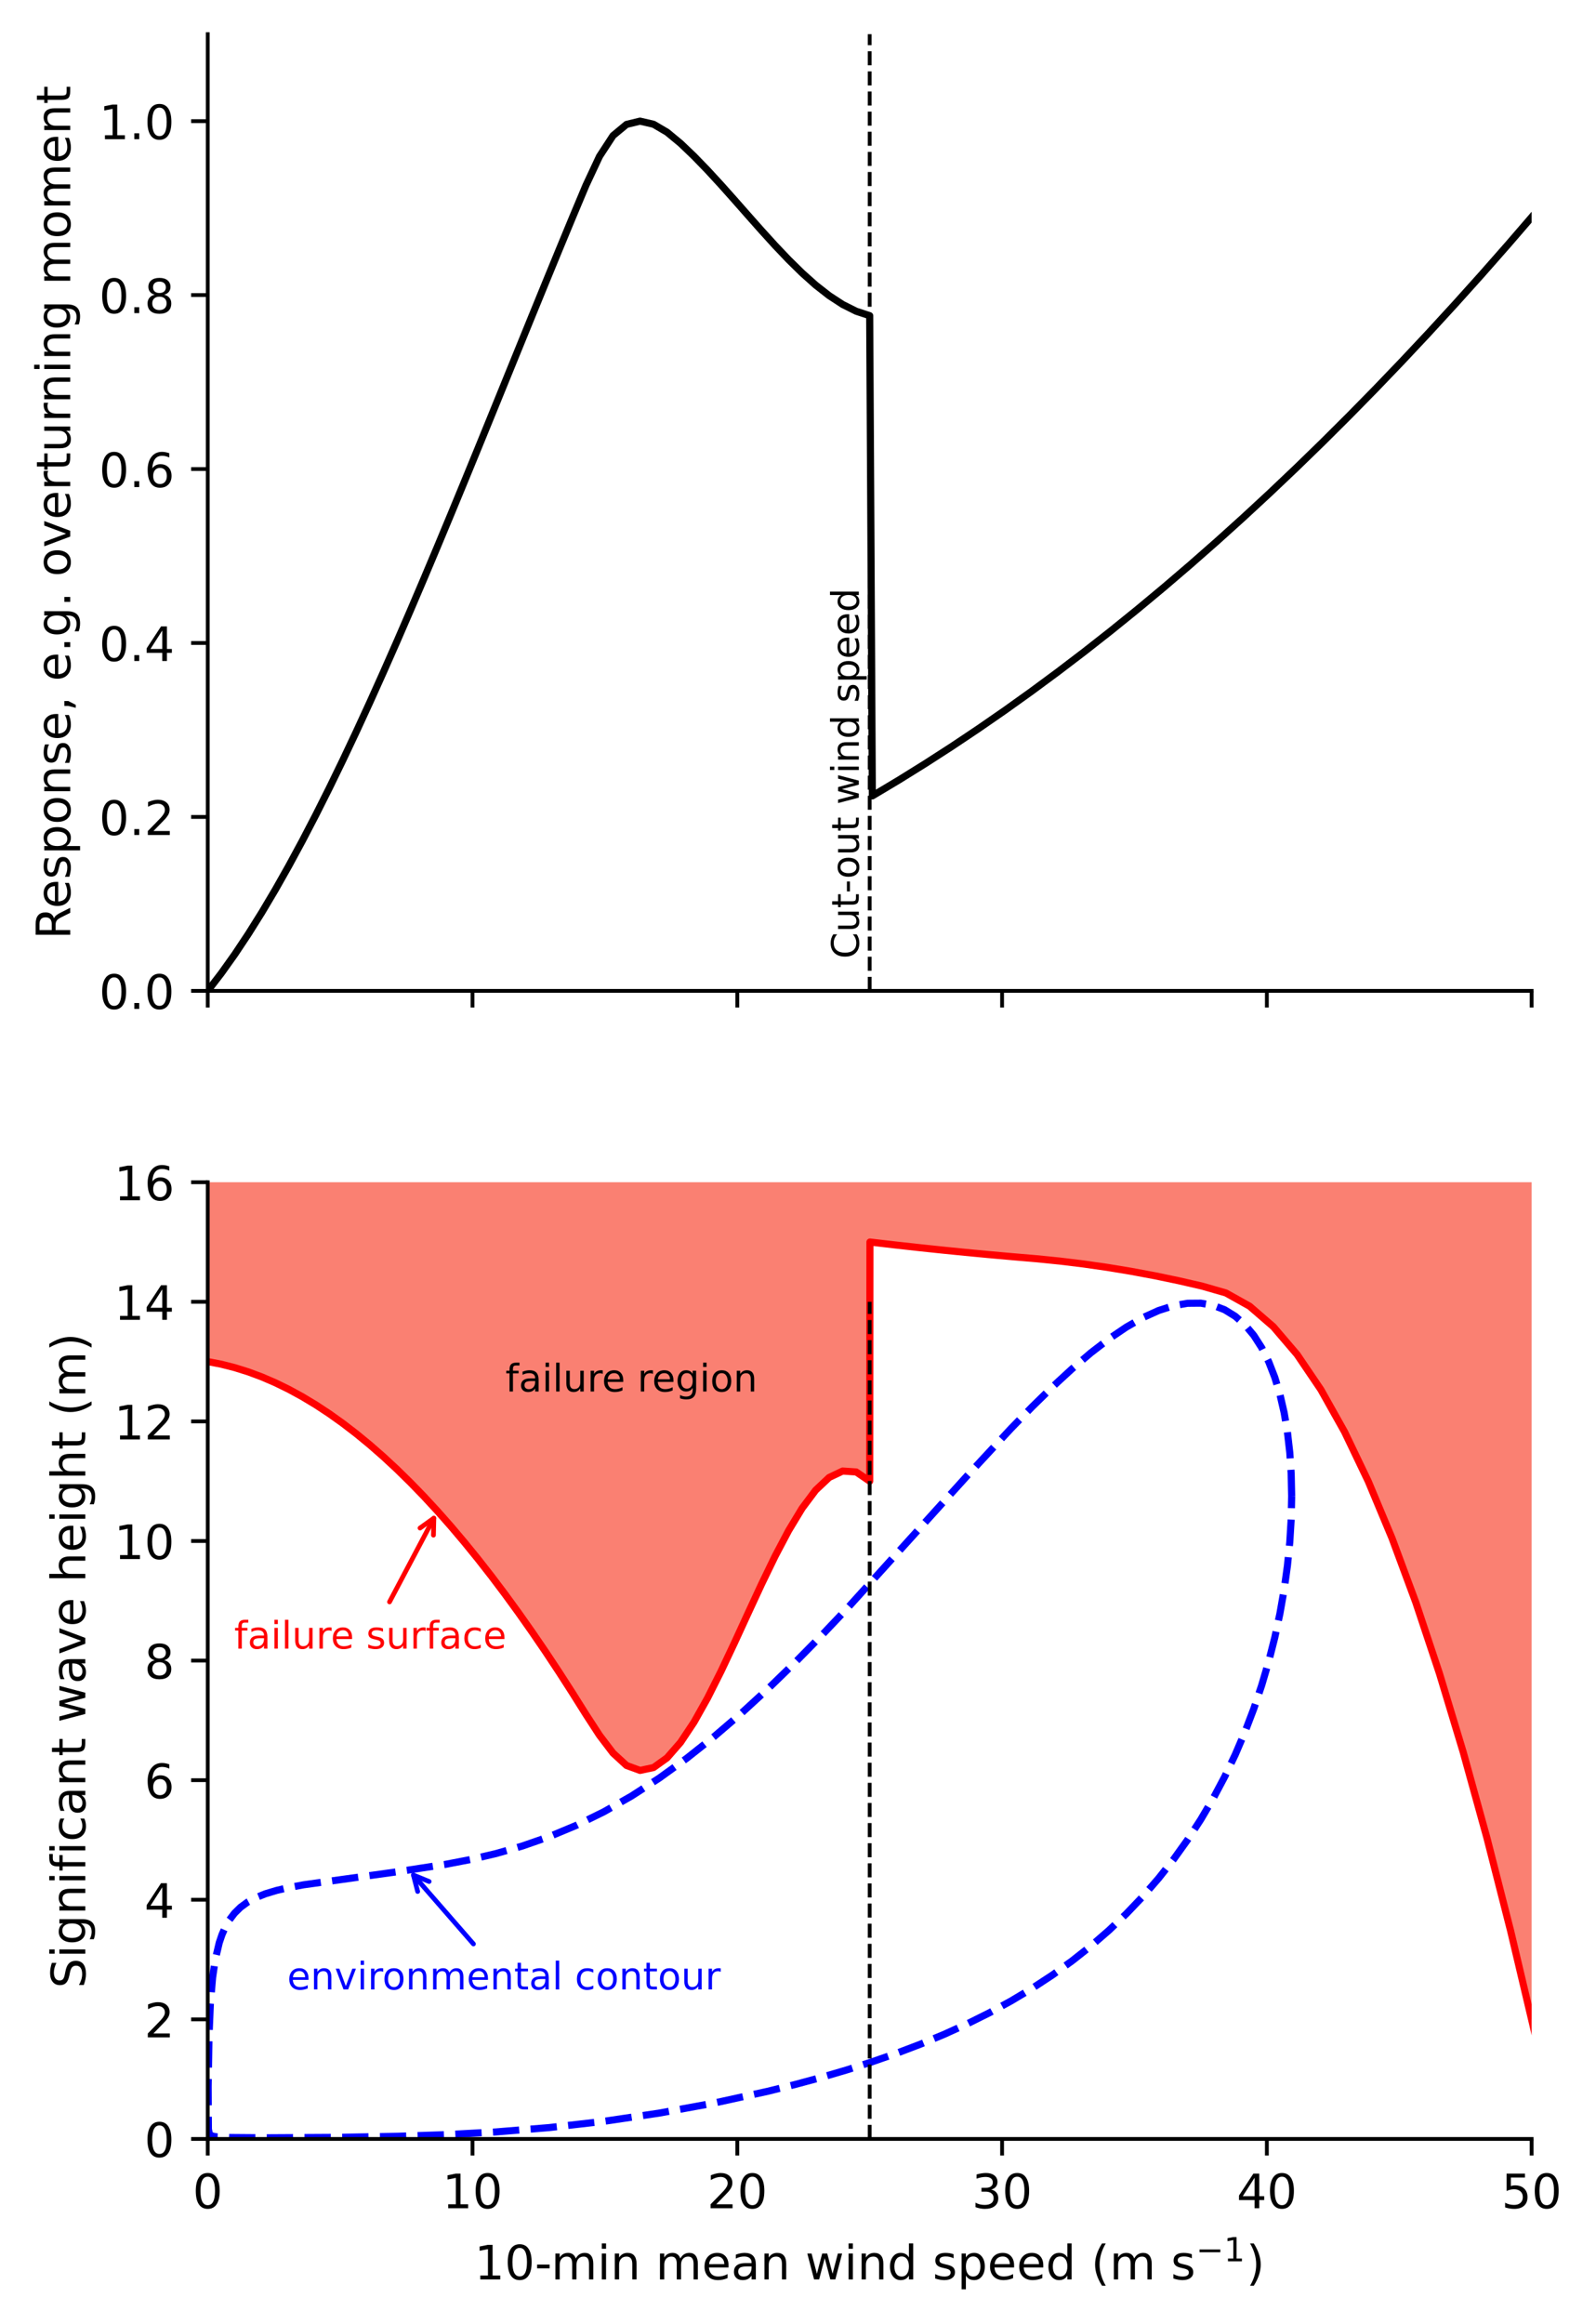 <?xml version="1.0" encoding="utf-8" standalone="no"?>
<!DOCTYPE svg PUBLIC "-//W3C//DTD SVG 1.1//EN"
  "http://www.w3.org/Graphics/SVG/1.1/DTD/svg11.dtd">
<!-- Created with matplotlib (https://matplotlib.org/) -->
<svg height="489.698pt" version="1.1" viewBox="0 0 336.344 489.698" width="336.344pt" xmlns="http://www.w3.org/2000/svg" xmlns:xlink="http://www.w3.org/1999/xlink">
 <defs>
  <style type="text/css">*{stroke-linecap:butt;stroke-linejoin:round;}</style>
 </defs>
 <g id="figure_1">
  <g id="patch_1">
   <path d="M 0 489.698 
L 336.344 489.698 
L 336.344 0 
L 0 0 
z
" style="fill:#ffffff;"/>
  </g>
  <g id="axes_1">
   <g id="patch_2">
    <path d="M 43.781 208.8 
L 322.781 208.8 
L 322.781 7.2 
L 43.781 7.2 
z
" style="fill:#ffffff;"/>
   </g>
   <g id="matplotlib.axis_1">
    <g id="xtick_1">
     <g id="line2d_1">
      <defs>
       <path d="M 0 0 
L 0 3.5 
" id="m9b6d91c49f" style="stroke:#000000;stroke-width:0.8;"/>
      </defs>
      <g>
       <use style="stroke:#000000;stroke-width:0.8;" x="43.781" xlink:href="#m9b6d91c49f" y="208.8"/>
      </g>
     </g>
    </g>
    <g id="xtick_2">
     <g id="line2d_2">
      <g>
       <use style="stroke:#000000;stroke-width:0.8;" x="99.581" xlink:href="#m9b6d91c49f" y="208.8"/>
      </g>
     </g>
    </g>
    <g id="xtick_3">
     <g id="line2d_3">
      <g>
       <use style="stroke:#000000;stroke-width:0.8;" x="155.381" xlink:href="#m9b6d91c49f" y="208.8"/>
      </g>
     </g>
    </g>
    <g id="xtick_4">
     <g id="line2d_4">
      <g>
       <use style="stroke:#000000;stroke-width:0.8;" x="211.181" xlink:href="#m9b6d91c49f" y="208.8"/>
      </g>
     </g>
    </g>
    <g id="xtick_5">
     <g id="line2d_5">
      <g>
       <use style="stroke:#000000;stroke-width:0.8;" x="266.981" xlink:href="#m9b6d91c49f" y="208.8"/>
      </g>
     </g>
    </g>
    <g id="xtick_6">
     <g id="line2d_6">
      <g>
       <use style="stroke:#000000;stroke-width:0.8;" x="322.781" xlink:href="#m9b6d91c49f" y="208.8"/>
      </g>
     </g>
    </g>
   </g>
   <g id="matplotlib.axis_2">
    <g id="ytick_1">
     <g id="line2d_7">
      <defs>
       <path d="M 0 0 
L -3.5 0 
" id="m0e8716a237" style="stroke:#000000;stroke-width:0.8;"/>
      </defs>
      <g>
       <use style="stroke:#000000;stroke-width:0.8;" x="43.781" xlink:href="#m0e8716a237" y="208.8"/>
      </g>
     </g>
     <g id="text_1">
      <!-- 0.0 -->
      <g transform="translate(20.878 212.599)scale(0.1 -0.1)">
       <defs>
        <path d="M 31.781 66.406 
Q 24.172 66.406 20.328 58.906 
Q 16.5 51.422 16.5 36.375 
Q 16.5 21.391 20.328 13.891 
Q 24.172 6.391 31.781 6.391 
Q 39.453 6.391 43.281 13.891 
Q 47.125 21.391 47.125 36.375 
Q 47.125 51.422 43.281 58.906 
Q 39.453 66.406 31.781 66.406 
z
M 31.781 74.219 
Q 44.047 74.219 50.516 64.516 
Q 56.984 54.828 56.984 36.375 
Q 56.984 17.969 50.516 8.266 
Q 44.047 -1.422 31.781 -1.422 
Q 19.531 -1.422 13.062 8.266 
Q 6.594 17.969 6.594 36.375 
Q 6.594 54.828 13.062 64.516 
Q 19.531 74.219 31.781 74.219 
z
" id="DejaVuSans-48"/>
        <path d="M 10.688 12.406 
L 21 12.406 
L 21 0 
L 10.688 0 
z
" id="DejaVuSans-46"/>
       </defs>
       <use xlink:href="#DejaVuSans-48"/>
       <use x="63.623" xlink:href="#DejaVuSans-46"/>
       <use x="95.41" xlink:href="#DejaVuSans-48"/>
      </g>
     </g>
    </g>
    <g id="ytick_2">
     <g id="line2d_8">
      <g>
       <use style="stroke:#000000;stroke-width:0.8;" x="43.781" xlink:href="#m0e8716a237" y="172.145"/>
      </g>
     </g>
     <g id="text_2">
      <!-- 0.2 -->
      <g transform="translate(20.878 175.945)scale(0.1 -0.1)">
       <defs>
        <path d="M 19.188 8.297 
L 53.609 8.297 
L 53.609 0 
L 7.328 0 
L 7.328 8.297 
Q 12.938 14.109 22.625 23.891 
Q 32.328 33.688 34.812 36.531 
Q 39.547 41.844 41.422 45.531 
Q 43.312 49.219 43.312 52.781 
Q 43.312 58.594 39.234 62.25 
Q 35.156 65.922 28.609 65.922 
Q 23.969 65.922 18.812 64.312 
Q 13.672 62.703 7.812 59.422 
L 7.812 69.391 
Q 13.766 71.781 18.938 73 
Q 24.125 74.219 28.422 74.219 
Q 39.75 74.219 46.484 68.547 
Q 53.219 62.891 53.219 53.422 
Q 53.219 48.922 51.531 44.891 
Q 49.859 40.875 45.406 35.406 
Q 44.188 33.984 37.641 27.219 
Q 31.109 20.453 19.188 8.297 
z
" id="DejaVuSans-50"/>
       </defs>
       <use xlink:href="#DejaVuSans-48"/>
       <use x="63.623" xlink:href="#DejaVuSans-46"/>
       <use x="95.41" xlink:href="#DejaVuSans-50"/>
      </g>
     </g>
    </g>
    <g id="ytick_3">
     <g id="line2d_9">
      <g>
       <use style="stroke:#000000;stroke-width:0.8;" x="43.781" xlink:href="#m0e8716a237" y="135.491"/>
      </g>
     </g>
     <g id="text_3">
      <!-- 0.4 -->
      <g transform="translate(20.878 139.29)scale(0.1 -0.1)">
       <defs>
        <path d="M 37.797 64.312 
L 12.891 25.391 
L 37.797 25.391 
z
M 35.203 72.906 
L 47.609 72.906 
L 47.609 25.391 
L 58.016 25.391 
L 58.016 17.188 
L 47.609 17.188 
L 47.609 0 
L 37.797 0 
L 37.797 17.188 
L 4.891 17.188 
L 4.891 26.703 
z
" id="DejaVuSans-52"/>
       </defs>
       <use xlink:href="#DejaVuSans-48"/>
       <use x="63.623" xlink:href="#DejaVuSans-46"/>
       <use x="95.41" xlink:href="#DejaVuSans-52"/>
      </g>
     </g>
    </g>
    <g id="ytick_4">
     <g id="line2d_10">
      <g>
       <use style="stroke:#000000;stroke-width:0.8;" x="43.781" xlink:href="#m0e8716a237" y="98.836"/>
      </g>
     </g>
     <g id="text_4">
      <!-- 0.6 -->
      <g transform="translate(20.878 102.636)scale(0.1 -0.1)">
       <defs>
        <path d="M 33.016 40.375 
Q 26.375 40.375 22.484 35.828 
Q 18.609 31.297 18.609 23.391 
Q 18.609 15.531 22.484 10.953 
Q 26.375 6.391 33.016 6.391 
Q 39.656 6.391 43.531 10.953 
Q 47.406 15.531 47.406 23.391 
Q 47.406 31.297 43.531 35.828 
Q 39.656 40.375 33.016 40.375 
z
M 52.594 71.297 
L 52.594 62.312 
Q 48.875 64.062 45.094 64.984 
Q 41.312 65.922 37.594 65.922 
Q 27.828 65.922 22.672 59.328 
Q 17.531 52.734 16.797 39.406 
Q 19.672 43.656 24.016 45.922 
Q 28.375 48.188 33.594 48.188 
Q 44.578 48.188 50.953 41.516 
Q 57.328 34.859 57.328 23.391 
Q 57.328 12.156 50.688 5.359 
Q 44.047 -1.422 33.016 -1.422 
Q 20.359 -1.422 13.672 8.266 
Q 6.984 17.969 6.984 36.375 
Q 6.984 53.656 15.188 63.938 
Q 23.391 74.219 37.203 74.219 
Q 40.922 74.219 44.703 73.484 
Q 48.484 72.75 52.594 71.297 
z
" id="DejaVuSans-54"/>
       </defs>
       <use xlink:href="#DejaVuSans-48"/>
       <use x="63.623" xlink:href="#DejaVuSans-46"/>
       <use x="95.41" xlink:href="#DejaVuSans-54"/>
      </g>
     </g>
    </g>
    <g id="ytick_5">
     <g id="line2d_11">
      <g>
       <use style="stroke:#000000;stroke-width:0.8;" x="43.781" xlink:href="#m0e8716a237" y="62.182"/>
      </g>
     </g>
     <g id="text_5">
      <!-- 0.8 -->
      <g transform="translate(20.878 65.981)scale(0.1 -0.1)">
       <defs>
        <path d="M 31.781 34.625 
Q 24.75 34.625 20.719 30.859 
Q 16.703 27.094 16.703 20.516 
Q 16.703 13.922 20.719 10.156 
Q 24.75 6.391 31.781 6.391 
Q 38.812 6.391 42.859 10.172 
Q 46.922 13.969 46.922 20.516 
Q 46.922 27.094 42.891 30.859 
Q 38.875 34.625 31.781 34.625 
z
M 21.922 38.812 
Q 15.578 40.375 12.031 44.719 
Q 8.5 49.078 8.5 55.328 
Q 8.5 64.062 14.719 69.141 
Q 20.953 74.219 31.781 74.219 
Q 42.672 74.219 48.875 69.141 
Q 55.078 64.062 55.078 55.328 
Q 55.078 49.078 51.531 44.719 
Q 48 40.375 41.703 38.812 
Q 48.828 37.156 52.797 32.312 
Q 56.781 27.484 56.781 20.516 
Q 56.781 9.906 50.312 4.234 
Q 43.844 -1.422 31.781 -1.422 
Q 19.734 -1.422 13.25 4.234 
Q 6.781 9.906 6.781 20.516 
Q 6.781 27.484 10.781 32.312 
Q 14.797 37.156 21.922 38.812 
z
M 18.312 54.391 
Q 18.312 48.734 21.844 45.562 
Q 25.391 42.391 31.781 42.391 
Q 38.141 42.391 41.719 45.562 
Q 45.312 48.734 45.312 54.391 
Q 45.312 60.062 41.719 63.234 
Q 38.141 66.406 31.781 66.406 
Q 25.391 66.406 21.844 63.234 
Q 18.312 60.062 18.312 54.391 
z
" id="DejaVuSans-56"/>
       </defs>
       <use xlink:href="#DejaVuSans-48"/>
       <use x="63.623" xlink:href="#DejaVuSans-46"/>
       <use x="95.41" xlink:href="#DejaVuSans-56"/>
      </g>
     </g>
    </g>
    <g id="ytick_6">
     <g id="line2d_12">
      <g>
       <use style="stroke:#000000;stroke-width:0.8;" x="43.781" xlink:href="#m0e8716a237" y="25.527"/>
      </g>
     </g>
     <g id="text_6">
      <!-- 1.0 -->
      <g transform="translate(20.878 29.326)scale(0.1 -0.1)">
       <defs>
        <path d="M 12.406 8.297 
L 28.516 8.297 
L 28.516 63.922 
L 10.984 60.406 
L 10.984 69.391 
L 28.422 72.906 
L 38.281 72.906 
L 38.281 8.297 
L 54.391 8.297 
L 54.391 0 
L 12.406 0 
z
" id="DejaVuSans-49"/>
       </defs>
       <use xlink:href="#DejaVuSans-49"/>
       <use x="63.623" xlink:href="#DejaVuSans-46"/>
       <use x="95.41" xlink:href="#DejaVuSans-48"/>
      </g>
     </g>
    </g>
    <g id="text_7">
     <!-- Response, e.g. overturning moment -->
     <g transform="translate(14.798 197.953)rotate(-90)scale(0.1 -0.1)">
      <defs>
       <path d="M 44.391 34.188 
Q 47.562 33.109 50.562 29.594 
Q 53.562 26.078 56.594 19.922 
L 66.609 0 
L 56 0 
L 46.688 18.703 
Q 43.062 26.031 39.672 28.422 
Q 36.281 30.812 30.422 30.812 
L 19.672 30.812 
L 19.672 0 
L 9.812 0 
L 9.812 72.906 
L 32.078 72.906 
Q 44.578 72.906 50.734 67.672 
Q 56.891 62.453 56.891 51.906 
Q 56.891 45.016 53.688 40.469 
Q 50.484 35.938 44.391 34.188 
z
M 19.672 64.797 
L 19.672 38.922 
L 32.078 38.922 
Q 39.203 38.922 42.844 42.219 
Q 46.484 45.516 46.484 51.906 
Q 46.484 58.297 42.844 61.547 
Q 39.203 64.797 32.078 64.797 
z
" id="DejaVuSans-82"/>
       <path d="M 56.203 29.594 
L 56.203 25.203 
L 14.891 25.203 
Q 15.484 15.922 20.484 11.062 
Q 25.484 6.203 34.422 6.203 
Q 39.594 6.203 44.453 7.469 
Q 49.312 8.734 54.109 11.281 
L 54.109 2.781 
Q 49.266 0.734 44.188 -0.344 
Q 39.109 -1.422 33.891 -1.422 
Q 20.797 -1.422 13.156 6.188 
Q 5.516 13.812 5.516 26.812 
Q 5.516 40.234 12.766 48.109 
Q 20.016 56 32.328 56 
Q 43.359 56 49.781 48.891 
Q 56.203 41.797 56.203 29.594 
z
M 47.219 32.234 
Q 47.125 39.594 43.094 43.984 
Q 39.062 48.391 32.422 48.391 
Q 24.906 48.391 20.391 44.141 
Q 15.875 39.891 15.188 32.172 
z
" id="DejaVuSans-101"/>
       <path d="M 44.281 53.078 
L 44.281 44.578 
Q 40.484 46.531 36.375 47.5 
Q 32.281 48.484 27.875 48.484 
Q 21.188 48.484 17.844 46.438 
Q 14.5 44.391 14.5 40.281 
Q 14.5 37.156 16.891 35.375 
Q 19.281 33.594 26.516 31.984 
L 29.594 31.297 
Q 39.156 29.25 43.188 25.516 
Q 47.219 21.781 47.219 15.094 
Q 47.219 7.469 41.188 3.016 
Q 35.156 -1.422 24.609 -1.422 
Q 20.219 -1.422 15.453 -0.562 
Q 10.688 0.297 5.422 2 
L 5.422 11.281 
Q 10.406 8.688 15.234 7.391 
Q 20.062 6.109 24.812 6.109 
Q 31.156 6.109 34.562 8.281 
Q 37.984 10.453 37.984 14.406 
Q 37.984 18.062 35.516 20.016 
Q 33.062 21.969 24.703 23.781 
L 21.578 24.516 
Q 13.234 26.266 9.516 29.906 
Q 5.812 33.547 5.812 39.891 
Q 5.812 47.609 11.281 51.797 
Q 16.75 56 26.812 56 
Q 31.781 56 36.172 55.266 
Q 40.578 54.547 44.281 53.078 
z
" id="DejaVuSans-115"/>
       <path d="M 18.109 8.203 
L 18.109 -20.797 
L 9.078 -20.797 
L 9.078 54.688 
L 18.109 54.688 
L 18.109 46.391 
Q 20.953 51.266 25.266 53.625 
Q 29.594 56 35.594 56 
Q 45.562 56 51.781 48.094 
Q 58.016 40.188 58.016 27.297 
Q 58.016 14.406 51.781 6.484 
Q 45.562 -1.422 35.594 -1.422 
Q 29.594 -1.422 25.266 0.953 
Q 20.953 3.328 18.109 8.203 
z
M 48.688 27.297 
Q 48.688 37.203 44.609 42.844 
Q 40.531 48.484 33.406 48.484 
Q 26.266 48.484 22.188 42.844 
Q 18.109 37.203 18.109 27.297 
Q 18.109 17.391 22.188 11.75 
Q 26.266 6.109 33.406 6.109 
Q 40.531 6.109 44.609 11.75 
Q 48.688 17.391 48.688 27.297 
z
" id="DejaVuSans-112"/>
       <path d="M 30.609 48.391 
Q 23.391 48.391 19.188 42.75 
Q 14.984 37.109 14.984 27.297 
Q 14.984 17.484 19.156 11.844 
Q 23.344 6.203 30.609 6.203 
Q 37.797 6.203 41.984 11.859 
Q 46.188 17.531 46.188 27.297 
Q 46.188 37.016 41.984 42.703 
Q 37.797 48.391 30.609 48.391 
z
M 30.609 56 
Q 42.328 56 49.016 48.375 
Q 55.719 40.766 55.719 27.297 
Q 55.719 13.875 49.016 6.219 
Q 42.328 -1.422 30.609 -1.422 
Q 18.844 -1.422 12.172 6.219 
Q 5.516 13.875 5.516 27.297 
Q 5.516 40.766 12.172 48.375 
Q 18.844 56 30.609 56 
z
" id="DejaVuSans-111"/>
       <path d="M 54.891 33.016 
L 54.891 0 
L 45.906 0 
L 45.906 32.719 
Q 45.906 40.484 42.875 44.328 
Q 39.844 48.188 33.797 48.188 
Q 26.516 48.188 22.312 43.547 
Q 18.109 38.922 18.109 30.906 
L 18.109 0 
L 9.078 0 
L 9.078 54.688 
L 18.109 54.688 
L 18.109 46.188 
Q 21.344 51.125 25.703 53.562 
Q 30.078 56 35.797 56 
Q 45.219 56 50.047 50.172 
Q 54.891 44.344 54.891 33.016 
z
" id="DejaVuSans-110"/>
       <path d="M 11.719 12.406 
L 22.016 12.406 
L 22.016 4 
L 14.016 -11.625 
L 7.719 -11.625 
L 11.719 4 
z
" id="DejaVuSans-44"/>
       <path id="DejaVuSans-32"/>
       <path d="M 45.406 27.984 
Q 45.406 37.75 41.375 43.109 
Q 37.359 48.484 30.078 48.484 
Q 22.859 48.484 18.828 43.109 
Q 14.797 37.75 14.797 27.984 
Q 14.797 18.266 18.828 12.891 
Q 22.859 7.516 30.078 7.516 
Q 37.359 7.516 41.375 12.891 
Q 45.406 18.266 45.406 27.984 
z
M 54.391 6.781 
Q 54.391 -7.172 48.188 -13.984 
Q 42 -20.797 29.203 -20.797 
Q 24.469 -20.797 20.266 -20.094 
Q 16.062 -19.391 12.109 -17.922 
L 12.109 -9.188 
Q 16.062 -11.328 19.922 -12.344 
Q 23.781 -13.375 27.781 -13.375 
Q 36.625 -13.375 41.016 -8.766 
Q 45.406 -4.156 45.406 5.172 
L 45.406 9.625 
Q 42.625 4.781 38.281 2.391 
Q 33.938 0 27.875 0 
Q 17.828 0 11.672 7.656 
Q 5.516 15.328 5.516 27.984 
Q 5.516 40.672 11.672 48.328 
Q 17.828 56 27.875 56 
Q 33.938 56 38.281 53.609 
Q 42.625 51.219 45.406 46.391 
L 45.406 54.688 
L 54.391 54.688 
z
" id="DejaVuSans-103"/>
       <path d="M 2.984 54.688 
L 12.5 54.688 
L 29.594 8.797 
L 46.688 54.688 
L 56.203 54.688 
L 35.688 0 
L 23.484 0 
z
" id="DejaVuSans-118"/>
       <path d="M 41.109 46.297 
Q 39.594 47.172 37.812 47.578 
Q 36.031 48 33.891 48 
Q 26.266 48 22.188 43.047 
Q 18.109 38.094 18.109 28.812 
L 18.109 0 
L 9.078 0 
L 9.078 54.688 
L 18.109 54.688 
L 18.109 46.188 
Q 20.953 51.172 25.484 53.578 
Q 30.031 56 36.531 56 
Q 37.453 56 38.578 55.875 
Q 39.703 55.766 41.062 55.516 
z
" id="DejaVuSans-114"/>
       <path d="M 18.312 70.219 
L 18.312 54.688 
L 36.812 54.688 
L 36.812 47.703 
L 18.312 47.703 
L 18.312 18.016 
Q 18.312 11.328 20.141 9.422 
Q 21.969 7.516 27.594 7.516 
L 36.812 7.516 
L 36.812 0 
L 27.594 0 
Q 17.188 0 13.234 3.875 
Q 9.281 7.766 9.281 18.016 
L 9.281 47.703 
L 2.688 47.703 
L 2.688 54.688 
L 9.281 54.688 
L 9.281 70.219 
z
" id="DejaVuSans-116"/>
       <path d="M 8.5 21.578 
L 8.5 54.688 
L 17.484 54.688 
L 17.484 21.922 
Q 17.484 14.156 20.5 10.266 
Q 23.531 6.391 29.594 6.391 
Q 36.859 6.391 41.078 11.031 
Q 45.312 15.672 45.312 23.688 
L 45.312 54.688 
L 54.297 54.688 
L 54.297 0 
L 45.312 0 
L 45.312 8.406 
Q 42.047 3.422 37.719 1 
Q 33.406 -1.422 27.688 -1.422 
Q 18.266 -1.422 13.375 4.438 
Q 8.5 10.297 8.5 21.578 
z
M 31.109 56 
z
" id="DejaVuSans-117"/>
       <path d="M 9.422 54.688 
L 18.406 54.688 
L 18.406 0 
L 9.422 0 
z
M 9.422 75.984 
L 18.406 75.984 
L 18.406 64.594 
L 9.422 64.594 
z
" id="DejaVuSans-105"/>
       <path d="M 52 44.188 
Q 55.375 50.25 60.062 53.125 
Q 64.75 56 71.094 56 
Q 79.641 56 84.281 50.016 
Q 88.922 44.047 88.922 33.016 
L 88.922 0 
L 79.891 0 
L 79.891 32.719 
Q 79.891 40.578 77.094 44.375 
Q 74.312 48.188 68.609 48.188 
Q 61.625 48.188 57.562 43.547 
Q 53.516 38.922 53.516 30.906 
L 53.516 0 
L 44.484 0 
L 44.484 32.719 
Q 44.484 40.625 41.703 44.406 
Q 38.922 48.188 33.109 48.188 
Q 26.219 48.188 22.156 43.531 
Q 18.109 38.875 18.109 30.906 
L 18.109 0 
L 9.078 0 
L 9.078 54.688 
L 18.109 54.688 
L 18.109 46.188 
Q 21.188 51.219 25.484 53.609 
Q 29.781 56 35.688 56 
Q 41.656 56 45.828 52.969 
Q 50 49.953 52 44.188 
z
" id="DejaVuSans-109"/>
      </defs>
      <use xlink:href="#DejaVuSans-82"/>
      <use x="64.982" xlink:href="#DejaVuSans-101"/>
      <use x="126.506" xlink:href="#DejaVuSans-115"/>
      <use x="178.605" xlink:href="#DejaVuSans-112"/>
      <use x="242.082" xlink:href="#DejaVuSans-111"/>
      <use x="303.264" xlink:href="#DejaVuSans-110"/>
      <use x="366.643" xlink:href="#DejaVuSans-115"/>
      <use x="418.742" xlink:href="#DejaVuSans-101"/>
      <use x="480.266" xlink:href="#DejaVuSans-44"/>
      <use x="512.053" xlink:href="#DejaVuSans-32"/>
      <use x="543.84" xlink:href="#DejaVuSans-101"/>
      <use x="605.363" xlink:href="#DejaVuSans-46"/>
      <use x="637.15" xlink:href="#DejaVuSans-103"/>
      <use x="700.627" xlink:href="#DejaVuSans-46"/>
      <use x="732.414" xlink:href="#DejaVuSans-32"/>
      <use x="764.201" xlink:href="#DejaVuSans-111"/>
      <use x="825.383" xlink:href="#DejaVuSans-118"/>
      <use x="884.562" xlink:href="#DejaVuSans-101"/>
      <use x="946.086" xlink:href="#DejaVuSans-114"/>
      <use x="987.199" xlink:href="#DejaVuSans-116"/>
      <use x="1026.408" xlink:href="#DejaVuSans-117"/>
      <use x="1089.787" xlink:href="#DejaVuSans-114"/>
      <use x="1129.15" xlink:href="#DejaVuSans-110"/>
      <use x="1192.529" xlink:href="#DejaVuSans-105"/>
      <use x="1220.312" xlink:href="#DejaVuSans-110"/>
      <use x="1283.691" xlink:href="#DejaVuSans-103"/>
      <use x="1347.168" xlink:href="#DejaVuSans-32"/>
      <use x="1378.955" xlink:href="#DejaVuSans-109"/>
      <use x="1476.367" xlink:href="#DejaVuSans-111"/>
      <use x="1537.549" xlink:href="#DejaVuSans-109"/>
      <use x="1634.961" xlink:href="#DejaVuSans-101"/>
      <use x="1696.484" xlink:href="#DejaVuSans-110"/>
      <use x="1759.863" xlink:href="#DejaVuSans-116"/>
     </g>
    </g>
   </g>
   <g id="line2d_13">
    <path clip-path="url(#pc530beebbf)" d="M 43.781 208.8 
L 46.628 205.1 
L 49.475 201.105 
L 52.322 196.828 
L 55.169 192.285 
L 58.016 187.488 
L 60.863 182.452 
L 63.71 177.19 
L 66.557 171.716 
L 69.404 166.044 
L 72.251 160.187 
L 75.098 154.16 
L 77.945 147.977 
L 80.791 141.65 
L 83.638 135.194 
L 86.485 128.624 
L 89.332 121.951 
L 92.179 115.191 
L 95.026 108.357 
L 97.873 101.464 
L 100.72 94.524 
L 103.567 87.551 
L 106.414 80.56 
L 109.261 73.565 
L 112.108 66.578 
L 114.955 59.614 
L 117.802 52.687 
L 120.649 45.81 
L 123.496 39.03 
L 126.342 32.946 
L 129.189 28.583 
L 132.036 26.216 
L 134.883 25.527 
L 137.73 26.185 
L 140.577 27.857 
L 143.424 30.211 
L 146.271 32.933 
L 149.118 35.872 
L 151.965 38.967 
L 154.812 42.159 
L 157.659 45.391 
L 160.506 48.602 
L 163.353 51.735 
L 166.2 54.73 
L 169.047 57.529 
L 171.893 60.073 
L 174.74 62.302 
L 177.587 64.159 
L 180.434 65.584 
L 183.281 66.518 
L 183.839 167.715 
L 189.419 164.377 
L 194.999 160.907 
L 200.579 157.307 
L 206.159 153.577 
L 211.739 149.717 
L 217.319 145.726 
L 222.899 141.604 
L 228.479 137.352 
L 234.059 132.97 
L 239.639 128.457 
L 245.219 123.814 
L 250.799 119.041 
L 256.379 114.137 
L 261.959 109.102 
L 267.539 103.938 
L 273.119 98.642 
L 278.699 93.217 
L 284.279 87.66 
L 289.859 81.974 
L 295.439 76.157 
L 301.019 70.21 
L 306.599 64.132 
L 312.179 57.924 
L 317.759 51.585 
L 323.339 45.116 
" style="fill:none;stroke:#000000;stroke-linecap:square;stroke-width:1.5;"/>
   </g>
   <g id="line2d_14">
    <path clip-path="url(#pc530beebbf)" d="M 183.281 208.8 
L 183.281 7.2 
" style="fill:none;stroke:#000000;stroke-dasharray:2.96,1.28;stroke-dashoffset:0;stroke-width:0.8;"/>
   </g>
   <g id="patch_3">
    <path d="M 43.781 208.8 
L 43.781 7.2 
" style="fill:none;stroke:#000000;stroke-linecap:square;stroke-linejoin:miter;stroke-width:0.8;"/>
   </g>
   <g id="patch_4">
    <path d="M 43.781 208.8 
L 322.781 208.8 
" style="fill:none;stroke:#000000;stroke-linecap:square;stroke-linejoin:miter;stroke-width:0.8;"/>
   </g>
   <g id="text_8">
    <!-- Cut-out wind speed -->
    <g transform="translate(180.99 202.031)rotate(-90)scale(0.08 -0.08)">
     <defs>
      <path d="M 64.406 67.281 
L 64.406 56.891 
Q 59.422 61.531 53.781 63.812 
Q 48.141 66.109 41.797 66.109 
Q 29.297 66.109 22.656 58.469 
Q 16.016 50.828 16.016 36.375 
Q 16.016 21.969 22.656 14.328 
Q 29.297 6.688 41.797 6.688 
Q 48.141 6.688 53.781 8.984 
Q 59.422 11.281 64.406 15.922 
L 64.406 5.609 
Q 59.234 2.094 53.438 0.328 
Q 47.656 -1.422 41.219 -1.422 
Q 24.656 -1.422 15.125 8.703 
Q 5.609 18.844 5.609 36.375 
Q 5.609 53.953 15.125 64.078 
Q 24.656 74.219 41.219 74.219 
Q 47.75 74.219 53.531 72.484 
Q 59.328 70.75 64.406 67.281 
z
" id="DejaVuSans-67"/>
      <path d="M 4.891 31.391 
L 31.203 31.391 
L 31.203 23.391 
L 4.891 23.391 
z
" id="DejaVuSans-45"/>
      <path d="M 4.203 54.688 
L 13.188 54.688 
L 24.422 12.016 
L 35.594 54.688 
L 46.188 54.688 
L 57.422 12.016 
L 68.609 54.688 
L 77.594 54.688 
L 63.281 0 
L 52.688 0 
L 40.922 44.828 
L 29.109 0 
L 18.5 0 
z
" id="DejaVuSans-119"/>
      <path d="M 45.406 46.391 
L 45.406 75.984 
L 54.391 75.984 
L 54.391 0 
L 45.406 0 
L 45.406 8.203 
Q 42.578 3.328 38.25 0.953 
Q 33.938 -1.422 27.875 -1.422 
Q 17.969 -1.422 11.734 6.484 
Q 5.516 14.406 5.516 27.297 
Q 5.516 40.188 11.734 48.094 
Q 17.969 56 27.875 56 
Q 33.938 56 38.25 53.625 
Q 42.578 51.266 45.406 46.391 
z
M 14.797 27.297 
Q 14.797 17.391 18.875 11.75 
Q 22.953 6.109 30.078 6.109 
Q 37.203 6.109 41.297 11.75 
Q 45.406 17.391 45.406 27.297 
Q 45.406 37.203 41.297 42.844 
Q 37.203 48.484 30.078 48.484 
Q 22.953 48.484 18.875 42.844 
Q 14.797 37.203 14.797 27.297 
z
" id="DejaVuSans-100"/>
     </defs>
     <use xlink:href="#DejaVuSans-67"/>
     <use x="69.824" xlink:href="#DejaVuSans-117"/>
     <use x="133.203" xlink:href="#DejaVuSans-116"/>
     <use x="172.412" xlink:href="#DejaVuSans-45"/>
     <use x="210.371" xlink:href="#DejaVuSans-111"/>
     <use x="271.553" xlink:href="#DejaVuSans-117"/>
     <use x="334.932" xlink:href="#DejaVuSans-116"/>
     <use x="374.141" xlink:href="#DejaVuSans-32"/>
     <use x="405.928" xlink:href="#DejaVuSans-119"/>
     <use x="487.715" xlink:href="#DejaVuSans-105"/>
     <use x="515.498" xlink:href="#DejaVuSans-110"/>
     <use x="578.877" xlink:href="#DejaVuSans-100"/>
     <use x="642.354" xlink:href="#DejaVuSans-32"/>
     <use x="674.141" xlink:href="#DejaVuSans-115"/>
     <use x="726.24" xlink:href="#DejaVuSans-112"/>
     <use x="789.717" xlink:href="#DejaVuSans-101"/>
     <use x="851.24" xlink:href="#DejaVuSans-101"/>
     <use x="912.764" xlink:href="#DejaVuSans-100"/>
    </g>
   </g>
  </g>
  <g id="axes_2">
   <g id="patch_5">
    <path d="M 43.781 450.72 
L 322.781 450.72 
L 322.781 249.12 
L 43.781 249.12 
z
" style="fill:#ffffff;"/>
   </g>
   <g id="patch_6">
    <path clip-path="url(#p27abd14fe4)" d="M 43.781 249.12 
L 43.781 286.92 
L 46.628 287.47 
L 49.475 288.193 
L 52.322 289.085 
L 55.169 290.145 
L 58.016 291.372 
L 60.863 292.764 
L 63.71 294.318 
L 66.557 296.033 
L 69.404 297.907 
L 72.251 299.939 
L 75.098 302.126 
L 77.945 304.466 
L 80.791 306.958 
L 83.638 309.6 
L 86.485 312.39 
L 89.332 315.327 
L 92.179 318.407 
L 95.026 321.631 
L 97.873 324.995 
L 100.72 328.498 
L 103.567 332.138 
L 106.414 335.913 
L 109.261 339.822 
L 112.108 343.862 
L 114.955 348.032 
L 117.802 352.33 
L 120.649 356.754 
L 123.496 361.288 
L 126.342 365.666 
L 129.189 369.408 
L 132.036 372.026 
L 134.883 373.065 
L 137.73 372.46 
L 140.577 370.419 
L 143.424 367.154 
L 146.271 362.878 
L 149.118 357.804 
L 151.965 352.144 
L 154.812 346.112 
L 157.659 339.921 
L 160.506 333.782 
L 163.353 327.91 
L 166.2 322.516 
L 169.047 317.813 
L 171.893 314.015 
L 174.74 311.334 
L 177.587 309.982 
L 180.434 310.173 
L 183.281 312.12 
L 183.337 261.72 
L 188.338 262.304 
L 193.339 262.861 
L 198.34 263.39 
L 203.34 263.891 
L 208.341 264.365 
L 213.342 264.811 
L 218.343 265.235 
L 223.344 265.737 
L 228.345 266.346 
L 233.345 267.064 
L 238.346 267.89 
L 243.347 268.823 
L 248.348 269.865 
L 253.349 271.015 
L 258.35 272.455 
L 263.35 275.25 
L 268.351 279.574 
L 273.352 285.427 
L 278.353 292.809 
L 283.354 301.72 
L 288.355 312.16 
L 293.355 324.129 
L 298.356 337.626 
L 303.357 352.653 
L 308.358 369.208 
L 313.359 387.293 
L 318.36 406.906 
L 323.36 428.049 
L 328.361 450.72 
L 322.781 249.12 
z
" style="fill:#fa8072;"/>
   </g>
   <g id="matplotlib.axis_3">
    <g id="xtick_7">
     <g id="line2d_15">
      <g>
       <use style="stroke:#000000;stroke-width:0.8;" x="43.781" xlink:href="#m9b6d91c49f" y="450.72"/>
      </g>
     </g>
     <g id="text_9">
      <!-- 0 -->
      <g transform="translate(40.6 465.318)scale(0.1 -0.1)">
       <use xlink:href="#DejaVuSans-48"/>
      </g>
     </g>
    </g>
    <g id="xtick_8">
     <g id="line2d_16">
      <g>
       <use style="stroke:#000000;stroke-width:0.8;" x="99.581" xlink:href="#m9b6d91c49f" y="450.72"/>
      </g>
     </g>
     <g id="text_10">
      <!-- 10 -->
      <g transform="translate(93.219 465.318)scale(0.1 -0.1)">
       <use xlink:href="#DejaVuSans-49"/>
       <use x="63.623" xlink:href="#DejaVuSans-48"/>
      </g>
     </g>
    </g>
    <g id="xtick_9">
     <g id="line2d_17">
      <g>
       <use style="stroke:#000000;stroke-width:0.8;" x="155.381" xlink:href="#m9b6d91c49f" y="450.72"/>
      </g>
     </g>
     <g id="text_11">
      <!-- 20 -->
      <g transform="translate(149.019 465.318)scale(0.1 -0.1)">
       <use xlink:href="#DejaVuSans-50"/>
       <use x="63.623" xlink:href="#DejaVuSans-48"/>
      </g>
     </g>
    </g>
    <g id="xtick_10">
     <g id="line2d_18">
      <g>
       <use style="stroke:#000000;stroke-width:0.8;" x="211.181" xlink:href="#m9b6d91c49f" y="450.72"/>
      </g>
     </g>
     <g id="text_12">
      <!-- 30 -->
      <g transform="translate(204.819 465.318)scale(0.1 -0.1)">
       <defs>
        <path d="M 40.578 39.312 
Q 47.656 37.797 51.625 33 
Q 55.609 28.219 55.609 21.188 
Q 55.609 10.406 48.188 4.484 
Q 40.766 -1.422 27.094 -1.422 
Q 22.516 -1.422 17.656 -0.516 
Q 12.797 0.391 7.625 2.203 
L 7.625 11.719 
Q 11.719 9.328 16.594 8.109 
Q 21.484 6.891 26.812 6.891 
Q 36.078 6.891 40.938 10.547 
Q 45.797 14.203 45.797 21.188 
Q 45.797 27.641 41.281 31.266 
Q 36.766 34.906 28.719 34.906 
L 20.219 34.906 
L 20.219 43.016 
L 29.109 43.016 
Q 36.375 43.016 40.234 45.922 
Q 44.094 48.828 44.094 54.297 
Q 44.094 59.906 40.109 62.906 
Q 36.141 65.922 28.719 65.922 
Q 24.656 65.922 20.016 65.031 
Q 15.375 64.156 9.812 62.312 
L 9.812 71.094 
Q 15.438 72.656 20.344 73.438 
Q 25.25 74.219 29.594 74.219 
Q 40.828 74.219 47.359 69.109 
Q 53.906 64.016 53.906 55.328 
Q 53.906 49.266 50.438 45.094 
Q 46.969 40.922 40.578 39.312 
z
" id="DejaVuSans-51"/>
       </defs>
       <use xlink:href="#DejaVuSans-51"/>
       <use x="63.623" xlink:href="#DejaVuSans-48"/>
      </g>
     </g>
    </g>
    <g id="xtick_11">
     <g id="line2d_19">
      <g>
       <use style="stroke:#000000;stroke-width:0.8;" x="266.981" xlink:href="#m9b6d91c49f" y="450.72"/>
      </g>
     </g>
     <g id="text_13">
      <!-- 40 -->
      <g transform="translate(260.619 465.318)scale(0.1 -0.1)">
       <use xlink:href="#DejaVuSans-52"/>
       <use x="63.623" xlink:href="#DejaVuSans-48"/>
      </g>
     </g>
    </g>
    <g id="xtick_12">
     <g id="line2d_20">
      <g>
       <use style="stroke:#000000;stroke-width:0.8;" x="322.781" xlink:href="#m9b6d91c49f" y="450.72"/>
      </g>
     </g>
     <g id="text_14">
      <!-- 50 -->
      <g transform="translate(316.419 465.318)scale(0.1 -0.1)">
       <defs>
        <path d="M 10.797 72.906 
L 49.516 72.906 
L 49.516 64.594 
L 19.828 64.594 
L 19.828 46.734 
Q 21.969 47.469 24.109 47.828 
Q 26.266 48.188 28.422 48.188 
Q 40.625 48.188 47.75 41.5 
Q 54.891 34.812 54.891 23.391 
Q 54.891 11.625 47.562 5.094 
Q 40.234 -1.422 26.906 -1.422 
Q 22.312 -1.422 17.547 -0.641 
Q 12.797 0.141 7.719 1.703 
L 7.719 11.625 
Q 12.109 9.234 16.797 8.062 
Q 21.484 6.891 26.703 6.891 
Q 35.156 6.891 40.078 11.328 
Q 45.016 15.766 45.016 23.391 
Q 45.016 31 40.078 35.438 
Q 35.156 39.891 26.703 39.891 
Q 22.75 39.891 18.812 39.016 
Q 14.891 38.141 10.797 36.281 
z
" id="DejaVuSans-53"/>
       </defs>
       <use xlink:href="#DejaVuSans-53"/>
       <use x="63.623" xlink:href="#DejaVuSans-48"/>
      </g>
     </g>
    </g>
    <g id="text_15">
     <!-- 10-min mean wind speed (m s$^{-1}$) -->
     <g transform="translate(99.981 480.398)scale(0.1 -0.1)">
      <defs>
       <path d="M 34.281 27.484 
Q 23.391 27.484 19.188 25 
Q 14.984 22.516 14.984 16.5 
Q 14.984 11.719 18.141 8.906 
Q 21.297 6.109 26.703 6.109 
Q 34.188 6.109 38.703 11.406 
Q 43.219 16.703 43.219 25.484 
L 43.219 27.484 
z
M 52.203 31.203 
L 52.203 0 
L 43.219 0 
L 43.219 8.297 
Q 40.141 3.328 35.547 0.953 
Q 30.953 -1.422 24.312 -1.422 
Q 15.922 -1.422 10.953 3.297 
Q 6 8.016 6 15.922 
Q 6 25.141 12.172 29.828 
Q 18.359 34.516 30.609 34.516 
L 43.219 34.516 
L 43.219 35.406 
Q 43.219 41.609 39.141 45 
Q 35.062 48.391 27.688 48.391 
Q 23 48.391 18.547 47.266 
Q 14.109 46.141 10.016 43.891 
L 10.016 52.203 
Q 14.938 54.109 19.578 55.047 
Q 24.219 56 28.609 56 
Q 40.484 56 46.344 49.844 
Q 52.203 43.703 52.203 31.203 
z
" id="DejaVuSans-97"/>
       <path d="M 31 75.875 
Q 24.469 64.656 21.281 53.656 
Q 18.109 42.672 18.109 31.391 
Q 18.109 20.125 21.312 9.062 
Q 24.516 -2 31 -13.188 
L 23.188 -13.188 
Q 15.875 -1.703 12.234 9.375 
Q 8.594 20.453 8.594 31.391 
Q 8.594 42.281 12.203 53.312 
Q 15.828 64.359 23.188 75.875 
z
" id="DejaVuSans-40"/>
       <path d="M 10.594 35.5 
L 73.188 35.5 
L 73.188 27.203 
L 10.594 27.203 
z
" id="DejaVuSans-8722"/>
       <path d="M 8.016 75.875 
L 15.828 75.875 
Q 23.141 64.359 26.781 53.312 
Q 30.422 42.281 30.422 31.391 
Q 30.422 20.453 26.781 9.375 
Q 23.141 -1.703 15.828 -13.188 
L 8.016 -13.188 
Q 14.5 -2 17.703 9.062 
Q 20.906 20.125 20.906 31.391 
Q 20.906 42.672 17.703 53.656 
Q 14.5 64.656 8.016 75.875 
z
" id="DejaVuSans-41"/>
      </defs>
      <use transform="translate(0 0.684)" xlink:href="#DejaVuSans-49"/>
      <use transform="translate(63.623 0.684)" xlink:href="#DejaVuSans-48"/>
      <use transform="translate(127.246 0.684)" xlink:href="#DejaVuSans-45"/>
      <use transform="translate(161.58 0.684)" xlink:href="#DejaVuSans-109"/>
      <use transform="translate(258.992 0.684)" xlink:href="#DejaVuSans-105"/>
      <use transform="translate(286.775 0.684)" xlink:href="#DejaVuSans-110"/>
      <use transform="translate(350.154 0.684)" xlink:href="#DejaVuSans-32"/>
      <use transform="translate(381.941 0.684)" xlink:href="#DejaVuSans-109"/>
      <use transform="translate(479.354 0.684)" xlink:href="#DejaVuSans-101"/>
      <use transform="translate(540.877 0.684)" xlink:href="#DejaVuSans-97"/>
      <use transform="translate(602.156 0.684)" xlink:href="#DejaVuSans-110"/>
      <use transform="translate(665.535 0.684)" xlink:href="#DejaVuSans-32"/>
      <use transform="translate(697.322 0.684)" xlink:href="#DejaVuSans-119"/>
      <use transform="translate(779.109 0.684)" xlink:href="#DejaVuSans-105"/>
      <use transform="translate(806.893 0.684)" xlink:href="#DejaVuSans-110"/>
      <use transform="translate(870.271 0.684)" xlink:href="#DejaVuSans-100"/>
      <use transform="translate(933.748 0.684)" xlink:href="#DejaVuSans-32"/>
      <use transform="translate(965.535 0.684)" xlink:href="#DejaVuSans-115"/>
      <use transform="translate(1017.635 0.684)" xlink:href="#DejaVuSans-112"/>
      <use transform="translate(1081.111 0.684)" xlink:href="#DejaVuSans-101"/>
      <use transform="translate(1142.635 0.684)" xlink:href="#DejaVuSans-101"/>
      <use transform="translate(1204.158 0.684)" xlink:href="#DejaVuSans-100"/>
      <use transform="translate(1267.635 0.684)" xlink:href="#DejaVuSans-32"/>
      <use transform="translate(1299.422 0.684)" xlink:href="#DejaVuSans-40"/>
      <use transform="translate(1338.436 0.684)" xlink:href="#DejaVuSans-109"/>
      <use transform="translate(1435.848 0.684)" xlink:href="#DejaVuSans-32"/>
      <use transform="translate(1467.635 0.684)" xlink:href="#DejaVuSans-115"/>
      <use transform="translate(1520.691 38.966)scale(0.7)" xlink:href="#DejaVuSans-8722"/>
      <use transform="translate(1579.344 38.966)scale(0.7)" xlink:href="#DejaVuSans-49"/>
      <use transform="translate(1626.614 0.684)" xlink:href="#DejaVuSans-41"/>
     </g>
    </g>
   </g>
   <g id="matplotlib.axis_4">
    <g id="ytick_7">
     <g id="line2d_21">
      <g>
       <use style="stroke:#000000;stroke-width:0.8;" x="43.781" xlink:href="#m0e8716a237" y="450.72"/>
      </g>
     </g>
     <g id="text_16">
      <!-- 0 -->
      <g transform="translate(30.419 454.519)scale(0.1 -0.1)">
       <use xlink:href="#DejaVuSans-48"/>
      </g>
     </g>
    </g>
    <g id="ytick_8">
     <g id="line2d_22">
      <g>
       <use style="stroke:#000000;stroke-width:0.8;" x="43.781" xlink:href="#m0e8716a237" y="425.52"/>
      </g>
     </g>
     <g id="text_17">
      <!-- 2 -->
      <g transform="translate(30.419 429.319)scale(0.1 -0.1)">
       <use xlink:href="#DejaVuSans-50"/>
      </g>
     </g>
    </g>
    <g id="ytick_9">
     <g id="line2d_23">
      <g>
       <use style="stroke:#000000;stroke-width:0.8;" x="43.781" xlink:href="#m0e8716a237" y="400.32"/>
      </g>
     </g>
     <g id="text_18">
      <!-- 4 -->
      <g transform="translate(30.419 404.119)scale(0.1 -0.1)">
       <use xlink:href="#DejaVuSans-52"/>
      </g>
     </g>
    </g>
    <g id="ytick_10">
     <g id="line2d_24">
      <g>
       <use style="stroke:#000000;stroke-width:0.8;" x="43.781" xlink:href="#m0e8716a237" y="375.12"/>
      </g>
     </g>
     <g id="text_19">
      <!-- 6 -->
      <g transform="translate(30.419 378.919)scale(0.1 -0.1)">
       <use xlink:href="#DejaVuSans-54"/>
      </g>
     </g>
    </g>
    <g id="ytick_11">
     <g id="line2d_25">
      <g>
       <use style="stroke:#000000;stroke-width:0.8;" x="43.781" xlink:href="#m0e8716a237" y="349.92"/>
      </g>
     </g>
     <g id="text_20">
      <!-- 8 -->
      <g transform="translate(30.419 353.719)scale(0.1 -0.1)">
       <use xlink:href="#DejaVuSans-56"/>
      </g>
     </g>
    </g>
    <g id="ytick_12">
     <g id="line2d_26">
      <g>
       <use style="stroke:#000000;stroke-width:0.8;" x="43.781" xlink:href="#m0e8716a237" y="324.72"/>
      </g>
     </g>
     <g id="text_21">
      <!-- 10 -->
      <g transform="translate(24.056 328.519)scale(0.1 -0.1)">
       <use xlink:href="#DejaVuSans-49"/>
       <use x="63.623" xlink:href="#DejaVuSans-48"/>
      </g>
     </g>
    </g>
    <g id="ytick_13">
     <g id="line2d_27">
      <g>
       <use style="stroke:#000000;stroke-width:0.8;" x="43.781" xlink:href="#m0e8716a237" y="299.52"/>
      </g>
     </g>
     <g id="text_22">
      <!-- 12 -->
      <g transform="translate(24.056 303.319)scale(0.1 -0.1)">
       <use xlink:href="#DejaVuSans-49"/>
       <use x="63.623" xlink:href="#DejaVuSans-50"/>
      </g>
     </g>
    </g>
    <g id="ytick_14">
     <g id="line2d_28">
      <g>
       <use style="stroke:#000000;stroke-width:0.8;" x="43.781" xlink:href="#m0e8716a237" y="274.32"/>
      </g>
     </g>
     <g id="text_23">
      <!-- 14 -->
      <g transform="translate(24.056 278.119)scale(0.1 -0.1)">
       <use xlink:href="#DejaVuSans-49"/>
       <use x="63.623" xlink:href="#DejaVuSans-52"/>
      </g>
     </g>
    </g>
    <g id="ytick_15">
     <g id="line2d_29">
      <g>
       <use style="stroke:#000000;stroke-width:0.8;" x="43.781" xlink:href="#m0e8716a237" y="249.12"/>
      </g>
     </g>
     <g id="text_24">
      <!-- 16 -->
      <g transform="translate(24.056 252.919)scale(0.1 -0.1)">
       <use xlink:href="#DejaVuSans-49"/>
       <use x="63.623" xlink:href="#DejaVuSans-54"/>
      </g>
     </g>
    </g>
    <g id="text_25">
     <!-- Significant wave height (m) -->
     <g transform="translate(17.977 418.972)rotate(-90)scale(0.1 -0.1)">
      <defs>
       <path d="M 53.516 70.516 
L 53.516 60.891 
Q 47.906 63.578 42.922 64.891 
Q 37.938 66.219 33.297 66.219 
Q 25.25 66.219 20.875 63.094 
Q 16.5 59.969 16.5 54.203 
Q 16.5 49.359 19.406 46.891 
Q 22.312 44.438 30.422 42.922 
L 36.375 41.703 
Q 47.406 39.594 52.656 34.297 
Q 57.906 29 57.906 20.125 
Q 57.906 9.516 50.797 4.047 
Q 43.703 -1.422 29.984 -1.422 
Q 24.812 -1.422 18.969 -0.25 
Q 13.141 0.922 6.891 3.219 
L 6.891 13.375 
Q 12.891 10.016 18.656 8.297 
Q 24.422 6.594 29.984 6.594 
Q 38.422 6.594 43.016 9.906 
Q 47.609 13.234 47.609 19.391 
Q 47.609 24.75 44.312 27.781 
Q 41.016 30.812 33.5 32.328 
L 27.484 33.5 
Q 16.453 35.688 11.516 40.375 
Q 6.594 45.062 6.594 53.422 
Q 6.594 63.094 13.406 68.656 
Q 20.219 74.219 32.172 74.219 
Q 37.312 74.219 42.625 73.281 
Q 47.953 72.359 53.516 70.516 
z
" id="DejaVuSans-83"/>
       <path d="M 37.109 75.984 
L 37.109 68.5 
L 28.516 68.5 
Q 23.688 68.5 21.797 66.547 
Q 19.922 64.594 19.922 59.516 
L 19.922 54.688 
L 34.719 54.688 
L 34.719 47.703 
L 19.922 47.703 
L 19.922 0 
L 10.891 0 
L 10.891 47.703 
L 2.297 47.703 
L 2.297 54.688 
L 10.891 54.688 
L 10.891 58.5 
Q 10.891 67.625 15.141 71.797 
Q 19.391 75.984 28.609 75.984 
z
" id="DejaVuSans-102"/>
       <path d="M 48.781 52.594 
L 48.781 44.188 
Q 44.969 46.297 41.141 47.344 
Q 37.312 48.391 33.406 48.391 
Q 24.656 48.391 19.812 42.844 
Q 14.984 37.312 14.984 27.297 
Q 14.984 17.281 19.812 11.734 
Q 24.656 6.203 33.406 6.203 
Q 37.312 6.203 41.141 7.25 
Q 44.969 8.297 48.781 10.406 
L 48.781 2.094 
Q 45.016 0.344 40.984 -0.531 
Q 36.969 -1.422 32.422 -1.422 
Q 20.062 -1.422 12.781 6.344 
Q 5.516 14.109 5.516 27.297 
Q 5.516 40.672 12.859 48.328 
Q 20.219 56 33.016 56 
Q 37.156 56 41.109 55.141 
Q 45.062 54.297 48.781 52.594 
z
" id="DejaVuSans-99"/>
       <path d="M 54.891 33.016 
L 54.891 0 
L 45.906 0 
L 45.906 32.719 
Q 45.906 40.484 42.875 44.328 
Q 39.844 48.188 33.797 48.188 
Q 26.516 48.188 22.312 43.547 
Q 18.109 38.922 18.109 30.906 
L 18.109 0 
L 9.078 0 
L 9.078 75.984 
L 18.109 75.984 
L 18.109 46.188 
Q 21.344 51.125 25.703 53.562 
Q 30.078 56 35.797 56 
Q 45.219 56 50.047 50.172 
Q 54.891 44.344 54.891 33.016 
z
" id="DejaVuSans-104"/>
      </defs>
      <use xlink:href="#DejaVuSans-83"/>
      <use x="63.477" xlink:href="#DejaVuSans-105"/>
      <use x="91.26" xlink:href="#DejaVuSans-103"/>
      <use x="154.736" xlink:href="#DejaVuSans-110"/>
      <use x="218.115" xlink:href="#DejaVuSans-105"/>
      <use x="245.898" xlink:href="#DejaVuSans-102"/>
      <use x="281.104" xlink:href="#DejaVuSans-105"/>
      <use x="308.887" xlink:href="#DejaVuSans-99"/>
      <use x="363.867" xlink:href="#DejaVuSans-97"/>
      <use x="425.146" xlink:href="#DejaVuSans-110"/>
      <use x="488.525" xlink:href="#DejaVuSans-116"/>
      <use x="527.734" xlink:href="#DejaVuSans-32"/>
      <use x="559.521" xlink:href="#DejaVuSans-119"/>
      <use x="641.309" xlink:href="#DejaVuSans-97"/>
      <use x="702.588" xlink:href="#DejaVuSans-118"/>
      <use x="761.768" xlink:href="#DejaVuSans-101"/>
      <use x="823.291" xlink:href="#DejaVuSans-32"/>
      <use x="855.078" xlink:href="#DejaVuSans-104"/>
      <use x="918.457" xlink:href="#DejaVuSans-101"/>
      <use x="979.98" xlink:href="#DejaVuSans-105"/>
      <use x="1007.764" xlink:href="#DejaVuSans-103"/>
      <use x="1071.24" xlink:href="#DejaVuSans-104"/>
      <use x="1134.619" xlink:href="#DejaVuSans-116"/>
      <use x="1173.828" xlink:href="#DejaVuSans-32"/>
      <use x="1205.615" xlink:href="#DejaVuSans-40"/>
      <use x="1244.629" xlink:href="#DejaVuSans-109"/>
      <use x="1342.041" xlink:href="#DejaVuSans-41"/>
     </g>
    </g>
   </g>
   <g id="line2d_30">
    <path clip-path="url(#p27abd14fe4)" d="M 272.208 315.263 
L 272.109 310.602 
L 271.811 306.1 
L 271.316 301.783 
L 270.623 297.681 
L 269.733 293.821 
L 268.648 290.234 
L 267.367 286.948 
L 265.892 283.991 
L 264.225 281.391 
L 262.366 279.174 
L 260.318 277.366 
L 258.082 275.99 
L 255.661 275.065 
L 253.056 274.607 
L 250.27 274.631 
L 247.305 275.145 
L 244.165 276.154 
L 240.852 277.657 
L 237.369 279.649 
L 233.72 282.121 
L 229.907 285.056 
L 225.935 288.437 
L 221.808 292.237 
L 217.528 296.427 
L 213.102 300.973 
L 203.824 310.978 
L 178.401 339.08 
L 172.984 344.792 
L 167.473 350.396 
L 161.879 355.829 
L 156.212 361.033 
L 150.483 365.948 
L 144.707 370.523 
L 138.898 374.71 
L 133.075 378.472 
L 127.256 381.784 
L 121.462 384.636 
L 115.719 387.035 
L 110.051 389.007 
L 104.486 390.598 
L 99.055 391.865 
L 93.788 392.878 
L 83.873 394.401 
L 63.966 397.171 
L 60.963 397.732 
L 58.294 398.35 
L 55.948 399.056 
L 53.911 399.876 
L 52.16 400.827 
L 50.67 401.921 
L 49.416 403.16 
L 48.369 404.537 
L 47.502 406.04 
L 46.79 407.653 
L 46.209 409.357 
L 45.358 412.959 
L 44.807 416.697 
L 44.331 422.278 
L 44.039 429.184 
L 43.871 439.715 
L 43.92 448.641 
L 44.09 449.55 
L 44.331 449.891 
L 44.807 450.127 
L 45.738 450.287 
L 48.369 450.416 
L 55.948 450.475 
L 70.983 450.388 
L 83.873 450.158 
L 93.788 449.826 
L 104.486 449.249 
L 115.719 448.331 
L 127.256 447.011 
L 138.898 445.28 
L 150.483 443.159 
L 161.879 440.663 
L 167.473 439.273 
L 172.984 437.785 
L 178.401 436.193 
L 183.717 434.493 
L 188.924 432.677 
L 194.014 430.74 
L 198.983 428.673 
L 203.824 426.47 
L 208.532 424.124 
L 213.102 421.629 
L 217.528 418.979 
L 221.808 416.169 
L 225.935 413.195 
L 229.907 410.055 
L 233.72 406.745 
L 237.369 403.266 
L 240.852 399.618 
L 244.165 395.803 
L 247.305 391.826 
L 250.27 387.69 
L 253.056 383.404 
L 255.661 378.976 
L 258.082 374.416 
L 260.318 369.736 
L 262.366 364.95 
L 264.225 360.072 
L 265.892 355.12 
L 267.367 350.111 
L 268.648 345.066 
L 269.733 340.004 
L 270.623 334.949 
L 271.316 329.922 
L 271.811 324.949 
L 272.109 320.054 
L 272.208 315.263 
L 272.208 315.263 
" style="fill:none;stroke:#0000ff;stroke-dasharray:5.55,2.4;stroke-dashoffset:0;stroke-width:1.5;"/>
   </g>
   <g id="line2d_31">
    <path clip-path="url(#p27abd14fe4)" d="M 43.781 286.92 
L 46.628 287.47 
L 49.475 288.193 
L 52.322 289.085 
L 55.169 290.145 
L 58.016 291.372 
L 60.863 292.764 
L 63.71 294.318 
L 66.557 296.033 
L 69.404 297.907 
L 72.251 299.939 
L 75.098 302.126 
L 77.945 304.466 
L 80.791 306.958 
L 83.638 309.6 
L 86.485 312.39 
L 89.332 315.327 
L 92.179 318.407 
L 95.026 321.631 
L 97.873 324.995 
L 100.72 328.498 
L 103.567 332.138 
L 106.414 335.913 
L 109.261 339.822 
L 112.108 343.862 
L 114.955 348.032 
L 117.802 352.33 
L 120.649 356.754 
L 123.496 361.288 
L 126.342 365.666 
L 129.189 369.408 
L 132.036 372.026 
L 134.883 373.065 
L 137.73 372.46 
L 140.577 370.419 
L 143.424 367.154 
L 146.271 362.878 
L 149.118 357.804 
L 151.965 352.144 
L 154.812 346.112 
L 157.659 339.921 
L 160.506 333.782 
L 163.353 327.91 
L 166.2 322.516 
L 169.047 317.813 
L 171.893 314.015 
L 174.74 311.334 
L 177.587 309.982 
L 180.434 310.173 
L 183.281 312.12 
L 183.337 261.72 
L 188.338 262.304 
L 193.339 262.861 
L 198.34 263.39 
L 203.34 263.891 
L 208.341 264.365 
L 213.342 264.811 
L 218.343 265.235 
L 223.344 265.737 
L 228.345 266.346 
L 233.345 267.064 
L 238.346 267.89 
L 243.347 268.823 
L 248.348 269.865 
L 253.349 271.015 
L 258.35 272.455 
L 263.35 275.25 
L 268.351 279.574 
L 273.352 285.427 
L 278.353 292.809 
L 283.354 301.72 
L 288.355 312.16 
L 293.355 324.129 
L 298.356 337.626 
L 303.357 352.653 
L 308.358 369.208 
L 313.359 387.293 
L 318.36 406.906 
L 323.36 428.049 
L 328.361 450.72 
" style="fill:none;stroke:#ff0000;stroke-linecap:square;stroke-width:1.5;"/>
   </g>
   <g id="line2d_32">
    <path clip-path="url(#p27abd14fe4)" d="M 183.281 450.72 
L 183.281 274.32 
" style="fill:none;stroke:#000000;stroke-dasharray:2.96,1.28;stroke-dashoffset:0;stroke-width:0.8;"/>
   </g>
   <g id="patch_7">
    <path d="M 43.781 450.72 
L 43.781 249.12 
" style="fill:none;stroke:#000000;stroke-linecap:square;stroke-linejoin:miter;stroke-width:0.8;"/>
   </g>
   <g id="patch_8">
    <path d="M 43.781 450.72 
L 322.781 450.72 
" style="fill:none;stroke:#000000;stroke-linecap:square;stroke-linejoin:miter;stroke-width:0.8;"/>
   </g>
   <g id="patch_9">
    <path d="M 99.773 409.632 
Q 93.081 401.951 87.123 395.113 
" style="fill:none;stroke:#0000ff;stroke-linecap:round;"/>
    <path d="M 88.019 398.576 
L 87.123 395.113 
L 90.432 396.474 
" style="fill:none;stroke:#0000ff;stroke-linecap:round;"/>
   </g>
   <g id="text_26">
    <!-- environmental contour -->
    <g style="fill:#0000ff;" transform="translate(60.521 419.22)scale(0.08 -0.08)">
     <defs>
      <path d="M 9.422 75.984 
L 18.406 75.984 
L 18.406 0 
L 9.422 0 
z
" id="DejaVuSans-108"/>
     </defs>
     <use xlink:href="#DejaVuSans-101"/>
     <use x="61.523" xlink:href="#DejaVuSans-110"/>
     <use x="124.902" xlink:href="#DejaVuSans-118"/>
     <use x="184.082" xlink:href="#DejaVuSans-105"/>
     <use x="211.865" xlink:href="#DejaVuSans-114"/>
     <use x="250.729" xlink:href="#DejaVuSans-111"/>
     <use x="311.91" xlink:href="#DejaVuSans-110"/>
     <use x="375.289" xlink:href="#DejaVuSans-109"/>
     <use x="472.701" xlink:href="#DejaVuSans-101"/>
     <use x="534.225" xlink:href="#DejaVuSans-110"/>
     <use x="597.604" xlink:href="#DejaVuSans-116"/>
     <use x="636.812" xlink:href="#DejaVuSans-97"/>
     <use x="698.092" xlink:href="#DejaVuSans-108"/>
     <use x="725.875" xlink:href="#DejaVuSans-32"/>
     <use x="757.662" xlink:href="#DejaVuSans-99"/>
     <use x="812.643" xlink:href="#DejaVuSans-111"/>
     <use x="873.824" xlink:href="#DejaVuSans-110"/>
     <use x="937.203" xlink:href="#DejaVuSans-116"/>
     <use x="976.412" xlink:href="#DejaVuSans-111"/>
     <use x="1037.594" xlink:href="#DejaVuSans-117"/>
     <use x="1100.973" xlink:href="#DejaVuSans-114"/>
    </g>
   </g>
   <g id="text_27">
    <!-- failure region -->
    <g transform="translate(106.509 293.22)scale(0.08 -0.08)">
     <use xlink:href="#DejaVuSans-102"/>
     <use x="35.205" xlink:href="#DejaVuSans-97"/>
     <use x="96.484" xlink:href="#DejaVuSans-105"/>
     <use x="124.268" xlink:href="#DejaVuSans-108"/>
     <use x="152.051" xlink:href="#DejaVuSans-117"/>
     <use x="215.43" xlink:href="#DejaVuSans-114"/>
     <use x="254.293" xlink:href="#DejaVuSans-101"/>
     <use x="315.816" xlink:href="#DejaVuSans-32"/>
     <use x="347.604" xlink:href="#DejaVuSans-114"/>
     <use x="386.467" xlink:href="#DejaVuSans-101"/>
     <use x="447.99" xlink:href="#DejaVuSans-103"/>
     <use x="511.467" xlink:href="#DejaVuSans-105"/>
     <use x="539.25" xlink:href="#DejaVuSans-111"/>
     <use x="600.432" xlink:href="#DejaVuSans-110"/>
    </g>
   </g>
   <g id="patch_10">
    <path d="M 82.089 337.557 
Q 87.02 328.241 91.428 319.913 
" style="fill:none;stroke:#ff0000;stroke-linecap:round;"/>
    <path d="M 88.517 321.993 
L 91.428 319.913 
L 91.345 323.49 
" style="fill:none;stroke:#ff0000;stroke-linecap:round;"/>
   </g>
   <g id="text_28">
    <!-- failure surface -->
    <g style="fill:#ff0000;" transform="translate(49.361 347.4)scale(0.08 -0.08)">
     <use xlink:href="#DejaVuSans-102"/>
     <use x="35.205" xlink:href="#DejaVuSans-97"/>
     <use x="96.484" xlink:href="#DejaVuSans-105"/>
     <use x="124.268" xlink:href="#DejaVuSans-108"/>
     <use x="152.051" xlink:href="#DejaVuSans-117"/>
     <use x="215.43" xlink:href="#DejaVuSans-114"/>
     <use x="254.293" xlink:href="#DejaVuSans-101"/>
     <use x="315.816" xlink:href="#DejaVuSans-32"/>
     <use x="347.604" xlink:href="#DejaVuSans-115"/>
     <use x="399.703" xlink:href="#DejaVuSans-117"/>
     <use x="463.082" xlink:href="#DejaVuSans-114"/>
     <use x="504.195" xlink:href="#DejaVuSans-102"/>
     <use x="539.4" xlink:href="#DejaVuSans-97"/>
     <use x="600.68" xlink:href="#DejaVuSans-99"/>
     <use x="655.66" xlink:href="#DejaVuSans-101"/>
    </g>
   </g>
  </g>
 </g>
 <defs>
  <clipPath id="pc530beebbf">
   <rect height="201.6" width="279" x="43.781" y="7.2"/>
  </clipPath>
  <clipPath id="p27abd14fe4">
   <rect height="201.6" width="279" x="43.781" y="249.12"/>
  </clipPath>
 </defs>
</svg>
